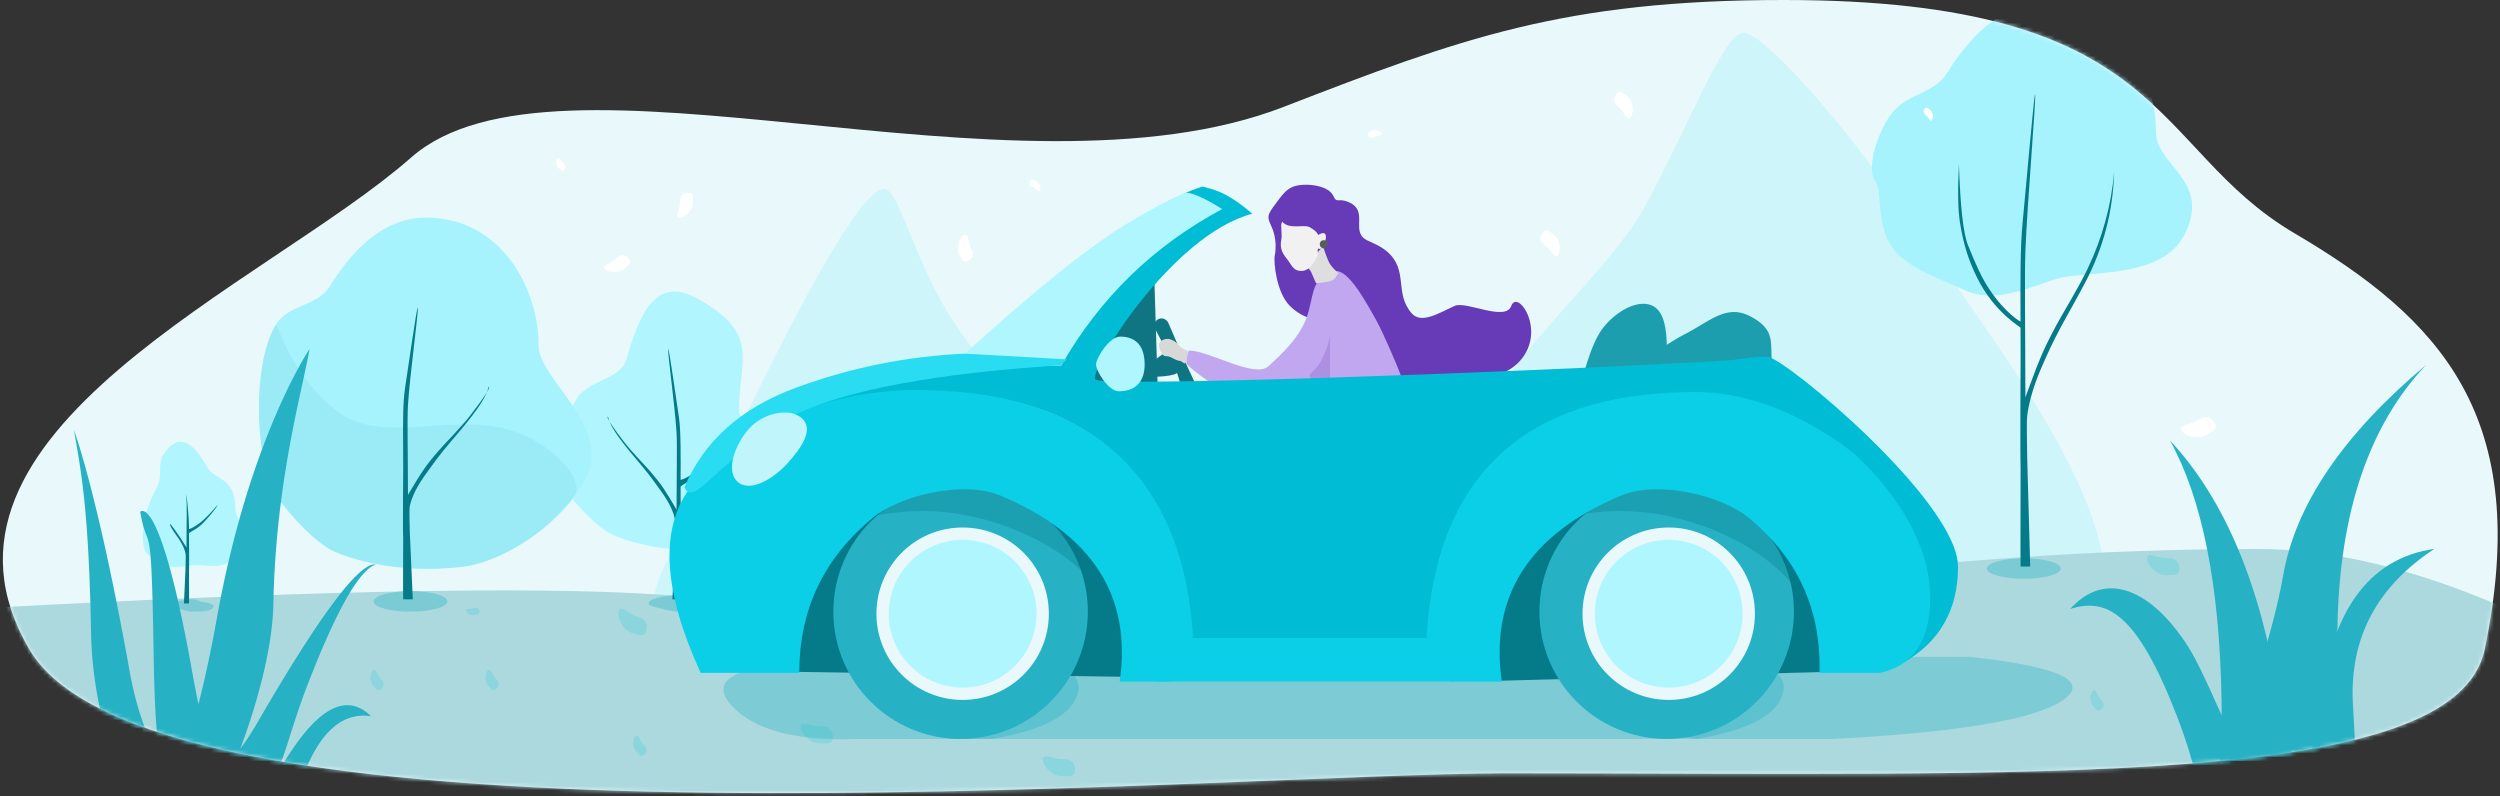 <svg xmlns="http://www.w3.org/2000/svg" xmlns:xlink="http://www.w3.org/1999/xlink" width="609" height="194">
    <rect width="100%" height="100%" fill="#333333" stroke="none"/>
    <defs><path id="a" d="M366.552 188.383c131.493 0 231.598 3.967 238.721-30.201 11.827-56.73-10.92-80.525-46.36-101.373C523.47 35.961 528.652 0 434.504 0c-53.63 0-78.931 9.448-121.815 26.04C246.71 51.57 135.367 7.386 100.177 38.35S-23.829 105.336 7.141 158.182c30.971 52.845 290.618 30.201 359.41 30.201z"/></defs><g fill="none" fill-rule="evenodd"><mask id="b" fill="#fff"><use xlink:href="#a"/></mask><use fill="#E9F9FB" xlink:href="#a"/><path fill="#CDF5FA" d="M427.679 176.415c27.786 0 85.06 9.131 85.06-34.672 0-25.386-31.971-65.266-50.13-91.894C449.436 30.53 429.728 8 424.713 8c-4.754 0-12.648 21.134-23.768 41.85-8.44 15.725-30.654 33.697-38.448 50.15-7.703 16.26-3.59 18.443-8.632 30.192-16.583 38.647 46.029 46.223 73.815 46.223zm-212.362-7.532c21.229 0 51.952 3.94 51.952-29.527 0-19.394-20.579-39.876-34.452-60.22C222.752 64.376 219.15 46 215.317 46c-6.39 0-25.337 37.561-39.135 66.69-5.885 12.422-11.142 17.69-14.994 26.666-12.67 29.527 32.9 29.527 54.129 29.527z" mask="url(#b)"/><path fill="#ABD9DE" d="M-1 148c70.477-3.818 121.68-5.019 153.609-3.603 20.557.912 87.337 7.264 203.521 3.603 56.91-1.793 110.804-14.266 193.838-14.266 18.112 0 38.123 4.756 60.032 14.266v52H-1c-4.592-18.333-6.624-31.476-6.094-39.431.529-7.955 2.56-12.144 6.094-12.569z" mask="url(#b)"/><g mask="url(#b)"><path fill="#B1F6FF" d="M176.396 133.59c9.465-1.14 17.013-4.085 20.968-13.29 4.607-10.727-17.32-13.372-17.32-20.407 0-12.28 5.468-18.76-10.684-27.438-10.82-5.812-14.369 7.127-16.833 15.23-1.47 4.83-9.451 4.943-12.098 9.522-5.494 9.504-7.13 16.103-3.462 21.19 3.074 4.265 8.604 10.44 12.866 12.157 10.365 4.175 21.528 3.64 26.563 3.035z"/><path fill="#7BCBD4" d="M165.87 149c4.346 0 7.13-.538 7.13-1.642 0-.794-1.403-1.198-4.04-1.521-1.032-.127-1.867-.837-3.09-.837-4.346 0-7.87.895-7.87 2 0 .563 1.414.843 2.887 1.206 1.417.35 2.852.794 4.983.794z"/><path fill="#057B8A" d="M162.778 85.042c-.155 1.044 1.636 13.96 2.027 20.306.187 3.036 0 10.998 0 18.79-2.77-4.672-3.466-5.895-6.364-9.264-1.451-1.687-4.65-4.896-6.542-7.375-3.047-3.994-4.309-5.99-3.783-5.99.257 1.752 2.257 4.859 5.998 9.318 3.096 3.692 3.783 4.428 6.445 8.172 1.071 1.508 3.27 4.44 3.866 7.551.173.907 0 3.804 0 5.43 0 .45-.207 5.123-.62 14.02h1.988c.07 0-.015-12.637 0-12.822.111-1.367 0-13.047 0-14.527 0-.539 2.835-1.473 5.215-3.777 2.087-2.02 5.988-6.756 5.992-7.375 0-.069-3.903 4.685-6.89 6.947-2.987 2.262-4.317 2.476-4.317 2.45.039-5.197.09-12.143-.42-15.388-.662-4.194-2.466-17.341-2.595-16.466z"/></g><path fill="#26B2C4" d="M556.155 140.288c2.997-17.285 14.596-34.403 34.796-51.354-13.84 14.663-21.02 35.86-21.54 63.592-.468 25.042-8.42 44.518-18.31 61.562-2.108 3.634-3.842 3.634-5.2 0l-14.475.956s20.234-48.828 24.73-74.756z" mask="url(#b)"/><path fill="#26B2C4" d="M555.165 170.7c-4.347-27.96-13.202-49.094-26.564-63.403 7.859 14.177 12.047 35.131 12.566 62.863.468 25.042-5.19 32.767 4.7 49.81 2.108 3.635 3.841 3.635 5.2 0h44.03s-33.41-7.332-39.932-49.27z" mask="url(#b)"/><path fill="#26B2C4" d="M549.408 191.207c15.815 28.044 23.488 16.32 23.488 16.32s-18.651 12.59-23.488 8.549c-15.123-12.633-10.021-18.045-19.026-41.417-9.972-25.882-17.376-28.987-26.082-26.334 9.152-10.068 20.336-3.883 28.665 9.092 4.508 7.02 10.849 24.166 16.443 33.79z" mask="url(#b)"/><path fill="#26B2C4" d="M564.949 173.024c2.584-23.92 11.943-37.027 28.077-39.32-14.056 9.225-20.679 21.773-19.867 37.643.734 14.332 1.302 10.895-3.67 21.032-1.59 3.242-14.286.999-14.286.999s8.003-1.99 9.746-20.354z" mask="url(#b)"/><g mask="url(#b)"><g transform="translate(456 1)"><path fill="#A7F3FD" d="M47.611 66.357c10.926-1.316 24.533-.713 29.098-11.35 5.318-12.394-7.514-15.758-7.514-23.887C69.195 16.93 59.84 0 41.8 0 30.793 0 23.145 8.94 18.319 16.784c-3.055 4.966-9.349 4.863-13.228 9.498C1.893 30.104-1.744 39.673.926 43.397 2.604 45.737.857 53.61 5.091 59.49c3.549 4.928 12.76 7.927 17.56 10.205 8.595 4.08 19.149-2.637 24.96-3.337z"/><ellipse cx="37" cy="137.5" fill="#7BCBD4" rx="9" ry="2.5"/><path fill="#057B8A" d="M39.767 22.079c.181 1.97-1.926 26.317-2.386 38.282-.22 5.724 0 20.735 0 35.425 3.26-8.809 4.079-11.115 7.488-17.465 1.707-3.182 5.472-9.232 7.697-13.904 3.586-7.53 5.73-15.35 6.434-23.458-.257 9.43-2.586 18.348-6.988 26.756-3.643 6.959-6.504 11.323-9.634 18.382-1.261 2.842-3.85 8.37-4.55 14.236-.204 1.709 0 7.17 0 10.235 0 .848.244 9.659.73 26.432h-2.34c-.081 0 .018-23.824 0-24.172-.13-2.579 0-24.597 0-27.387 0-2.323-.006-4.514-.015-6.586 0-.264-6.355-3.618-10.613-12.276-2.114-4.299-3.324-8.162-4.16-13.457-.48-3.04-.558-7.78-.235-14.224.312 10.322 1.054 16.944 2.226 19.866 1.88 4.687 3.34 7.937 5.15 10.652 3.93 5.895 7.633 8 7.632 7.903-.046-9.797-.091-18.08.51-24.197.778-7.908 2.901-32.693 3.054-31.043z"/></g></g><g mask="url(#b)"><path fill="#B1F6FF" d="M45.705 137.812c6.01-.723 8.444 2.017 12.678-3.441 4.449-5.734-1.039-6.042-1.039-10.508 0-7.797-5.053-6.746-6.928-10.178-3.87-7.08-7.411-7.728-10.49-3.162-1.786 2.649-.117 5.443-1.798 8.35-3.488 6.035-4.411 14.67-1.933 16.37 5.567 3.815 6.313 2.954 9.51 2.57z"/><path fill="#7BCBD4" d="M47.247 149c2.897 0 4.753-.403 4.753-1.232 0-.595-.935-.898-2.693-1.14-.689-.095-1.245-.628-2.06-.628-2.898 0-5.247.672-5.247 1.5 0 .422.943.632 1.925.905.944.262 1.9.595 3.322.595z"/><path fill="#057B8A" d="M45.43 121.676c.117 1.891 0 6.851 0 11.706a54.323 54.323 0 0 0-3.95-5.772c-.224.158.214 1.015 1.315 2.57.665.94 2.03 2.765 2.4 4.704.107.565 0 2.37 0 3.382 0 .28-.129 3.192-.385 8.734h1.234c.043 0-.01-7.872 0-7.987.069-.852 0-8.128 0-9.05 0-.336 1.76-.917 3.237-2.353 1.296-1.259 3.716-4.209 3.719-4.594 0-.043-2.423 2.918-4.277 4.327-1.853 1.41-2.68 1.543-2.68 1.526.025-3.237-.855-11.147-.612-7.193z"/></g><g mask="url(#b)"><g transform="translate(63 53)"><path fill="#A7F3FD" d="M49.603 85.08c10.925-1.315 25.942-11.803 30.507-22.44 5.318-12.394-11.915-23.39-11.915-31.519C68.195 16.93 58.84 0 40.8 0 29.793 0 22.145 8.94 17.319 16.784c-3.055 4.966-10.173 4.207-13.228 9.498-6.342 10.982-4.234 35.366 0 41.245 3.549 4.928 9.931 12.063 14.85 14.047 11.965 4.823 24.85 4.207 30.662 3.507z"/><ellipse cx="37" cy="93.5" fill="#7BCBD4" rx="9" ry="2.5"/><path fill="#90E3EF" d="M49.603 85.08c6.104-.735 13.485-4.333 19.607-9.221.192-.153 4.41-3.914 7.79-8.194 2.695-3.414-5.78-13.66-17.442-16.355-14.354-3.316-30.14 3.97-40.616-4.31C7.309 37.806 4.692 25.24 4.09 26.282c-6.342 10.982-4.234 35.366 0 41.245 3.549 4.928 9.931 12.063 14.85 14.047 11.965 4.823 24.85 4.207 30.662 3.507z" opacity=".501"/><path fill="#057B8A" d="M38.767 22.049c.181 1.216-1.926 16.247-2.386 23.635-.22 3.534 0 12.801 0 21.871 3.26-5.439 4.079-6.863 7.488-10.783 1.707-1.964 5.472-5.7 7.697-8.584 3.586-4.65 5.07-6.974 4.451-6.974-.303 2.04-2.655 5.656-7.057 10.847-3.643 4.297-4.452 5.154-7.582 9.512-1.261 1.755-3.85 5.167-4.55 8.789-.204 1.055 0 4.427 0 6.32 0 .523.244 5.962.73 16.318h-2.34c-.081 0 .018-14.709 0-14.924-.13-1.592 0-15.185 0-16.908 0-1.434-.006-2.787-.015-4.066v-.949c-.046-6.048-.091-11.162.51-14.939.778-4.882 2.901-20.184 3.054-19.165z"/></g></g><path fill="#26B2C4" d="M58.599 199.336l-.054.044a2.31 2.31 0 0 1-.95.46 15 15 0 0 0 .89 1.21c6.589 1.912 11.7 1.01 11.7 1.01H59.44c1.731 1.561 2.787 1.003 2.787 1.003l-5.841-1.003H53.61c-2.644 1.8-4.767 2.68-6.368 2.637a.87.87 0 0 1-.108-.004c-1.14-.061-2.009-.604-2.604-1.63a29.991 29.991 0 0 1-.125-.217l-5.961.393c-.629.95-1.35.998-2.166.143l-.944.063s.182-.171.518-.58a9.323 9.323 0 0 1-.518-.805c-7.002-12.066-12.814-29.966-13.146-47.695-.55-29.449-2.293-39.021-4.188-49.624 0 0 5.72 14.952 13.591 58.845 1.635 9.116 4.255 16.105 7.381 21.458-1.411-9.706-1.445-20.652-1.64-31.06-.55-29.45-1.286-18.69-3.18-29.294 0 0 4.713-5.379 12.584 38.514a310.46 310.46 0 0 0 1.607 8.343c1.512-5.915 3.035-12.868 4.498-21.025C60.71 106.629 75.423 85 75.423 85c-1.895 10.603-8.276 32.646-8.827 62.095-.194 10.422-3.731 23.661-8.036 35.255 1.49-1.99 3.028-4.335 4.587-7.1 14.938-25.702 24.403-38.29 28.395-37.762-4.113 1.47-9.7 11.368-16.759 29.69-4.248 11.026-5.291 17.685-8.682 23.548.683-.97 1.38-2.07 2.086-3.321 8.559-14.726 15.955-19.04 22.19-12.943-6.887-1.016-12.353 3.725-16.398 14.223-3.652 9.48-2.295 7.42-8.429 12.545-1.213 1.013-4.567-.552-6.951-1.894z" mask="url(#b)"/><path fill="#FFF" d="M165.614 52.931c1.38 0 3.193-1.865 3.193-3.522 0-1.657.185-2.409-1.195-2.409-1.381 0-1.998.752-1.998 2.41 0 1.656-1.381 3.521 0 3.521zm-18.188 12.631c.96.993 3.56 1.001 4.752-.15 1.192-1.15 1.862-1.54.903-2.533-.96-.994-1.93-.915-3.121.236-1.192 1.15-3.493 1.453-2.534 2.447zm87.374-8.264c-1.207.669-1.888 3.18-1.085 4.628.803 1.45 1.006 2.197 2.213 1.528 1.208-.67 1.383-1.627.58-3.076s-.5-3.75-1.708-3.08zm18.565-10.958c.282-.667-.246-1.924-1.046-2.263-.8-.34-1.124-.583-1.407.084-.283.666-.046 1.118.753 1.457.8.34 1.417 1.388 1.7.721zm83.167-13.887c-.362-.626-1.684-.96-2.436-.526-.752.434-1.142.547-.78 1.174.361.627.865.71 1.617.276.752-.435 1.96-.297 1.599-.924zm60.705-3.931c.911-1.125.588-3.833-.762-4.926s-1.841-1.74-2.752-.615c-.91 1.125-.705 2.124.645 3.217s1.958 3.449 2.87 2.324zm73.382.738c.455-.562.293-1.915-.382-2.462-.675-.546-.92-.87-1.375-.308-.456.563-.353 1.062.322 1.609.675.547.98 1.724 1.435 1.162zm60.819 75.648c.985 1.517 4.33 2.178 6.15.996 1.821-1.183 2.78-1.516 1.795-3.034-.986-1.517-2.253-1.659-4.074-.476-1.82 1.182-4.856.996-3.871 2.514z"/><path fill="#8BD5DD" d="M195.028 177.075c.063 1.808 2.59 4.097 4.76 4.021 2.169-.075 3.163.133 3.1-1.676-.064-1.808-1.077-2.582-3.247-2.506-2.17.076-4.676-1.647-4.613.161zm59 8c.063 1.808 2.59 4.097 4.76 4.021 2.169-.075 3.163.133 3.1-1.676-.064-1.808-1.077-2.582-3.247-2.506-2.17.076-4.676-1.647-4.613.161zm269-49c.063 1.808 2.59 4.097 4.76 4.021 2.169-.075 3.163.133 3.1-1.676-.064-1.808-1.077-2.582-3.247-2.506-2.17.076-4.676-1.647-4.613.161zM150.73 148.831c-.53 1.73 1.114 4.717 3.19 5.352 2.077.634 2.949 1.155 3.478-.576.529-1.73-.178-2.792-2.254-3.426-2.076-.635-3.885-3.08-4.414-1.35zm-31.92 14.504c-.78.754-.786 2.8.119 3.737.904.937 1.21 1.463 1.992.71.78-.755.719-1.518-.186-2.455s-1.143-2.746-1.924-1.992zm36 16c-.78.754-.786 2.8.119 3.737.904.937 1.21 1.463 1.992.71.78-.755.719-1.518-.186-2.455s-1.143-2.746-1.924-1.992zm-64-16c-.78.754-.786 2.8.119 3.737.904.937 1.21 1.463 1.992.71.78-.755.719-1.518-.186-2.455s-1.143-2.746-1.924-1.992zm419 5c-.78.754-.786 2.8.119 3.737.904.937 1.21 1.463 1.992.71.78-.755.719-1.518-.186-2.455s-1.143-2.746-1.924-1.992zm-396.304-19.499c.248.68 1.491 1.239 2.308.942.816-.297 1.22-.34.972-1.02-.248-.681-.729-.85-1.545-.553-.816.297-1.983-.049-1.735.631z"/><path fill="#FFF" d="M379.564 62.123c.851-1.171.386-3.858-1.02-4.88-1.405-1.02-1.928-1.64-2.78-.47-.85 1.171-.592 2.158.813 3.18 1.405 1.02 2.136 3.341 2.987 2.17zM135.77 38.516c-.456.562-.294 1.916.38 2.463.676.546.921.87 1.377.307.455-.562.352-1.062-.323-1.608-.675-.547-.979-1.725-1.434-1.162z"/><g><path fill="#26B2C4" d="M383.748 159l40.037 1c8.857 2.014 12.233 5.36 10.129 10.04-2.104 4.678-8.951 7.998-20.54 9.96l-16.618-2.261-13.008-18.74zm-187.67 2.26l55.936-1.26c8.856 2.014 12.233 5.36 10.128 10.04-2.104 4.678-8.95 7.998-20.54 9.96h-32.516c-15.062.588-25.351-2.12-30.867-8.126-5.517-6.006.436-9.544 17.859-10.613z" opacity=".355"/><path fill="#26B2C4" d="M231 160h248.68c21.88 2.347 29.502 5.86 22.867 10.538-6.635 4.678-25.202 7.832-55.7 9.462H231v-20z" opacity=".355"/><path fill="#107582" d="M279.805 91.82c1.094 0 7.084-.06 7.084-1.308s-1.29-4.76-2.384-4.76c-1.095 0-5.41 3.512-5.41 4.76 0 1.248-.385 1.308.71 1.308z"/><path fill="#107582" d="M282.205 77.727c.93-.417 2.008.02 2.424.98 1.384 3.199 2.29 5.324 2.72 6.375.448 1.1 1.855 4.164 4.22 9.19.44.934.07 2.061-.827 2.518a1.77 1.77 0 0 1-.157.071c-.955.375-2.021-.126-2.382-1.12a1.979 1.979 0 0 1-.042-.13c-.882-3.079-1.458-4.95-1.728-5.611-.297-.727-1.973-4.013-5.03-9.857-.439-.839-.141-1.89.665-2.347.045-.025.09-.048.137-.069z"/><g transform="translate(281 45)"><path fill="#673AB7" d="M29.915 4.395C32.056 1.512 33.117 0 37.204 0c2.033 0 4.713.547 5.949 1.83 1.072 1.115.7 1.77 1.716 1.98.097.02 1.249-.289 3.009.585 4.109 2.042.742 6.3 3.257 8.556 1.099.986 3.55 1.414 5.785 3.352 5.28 4.578 1.647 10.108 5.98 15.026 2.282 2.589 6.357.102 10.381-1.796 2.825-1.332 12.418 3.902 13.858 0 1.421-3.852 7.366 4.206 3.667 11.16-3.667 6.895-11.932 6.408-14.711 6.895-3.174.556-12.464 3.215-19.52-.635-7.936-4.328-13.597-15.234-15.159-14.678-2.95 1.051-5.958-.547-8.186-2.742-3.287-3.238-4.02-10.68-3.699-12.3.731-3.697-.56-6.571-.864-7.209-1.13-2.375-.894-2.745 1.248-5.629z"/><path fill="#D8D8D8" d="M3.457 41.79c1.052.186 1.626.912 2.948 1.136.62.105.98.669 1.217.588.32-.11.433-.935.78-1.32.448-.497.968-1.518.234-1.687-.809-.187-1.791-.633-2.29-1.24-1.128-1.373-3.119-2.578-4.827-.878-.54.538.16 2.43.75 3.01.606.596.51.272 1.188.392z"/><path fill="#C1A7EF" d="M44.53 71.383c1.137 1.273 20.829 18.458 23.286 12.282 4.785-12.024-6.413-34.073-7.472-37.001-.79-2.186-4.477-10.761-6.035-13.55-2.376-4.252-6.238-11.407-9.376-12.042-2.122-.43-4.284 1.096-5.462 3.49-.724 1.473-1.04 3.809-1.725 6.378-1.662 6.236-7.069 10.714-9.716 13.24-3.278 3.127-14.572-3.775-19.224-3.775-.357 0-.806 2.354-.806 3.131 0 .574 14.252 12.358 21.642 9.313 3.793-1.563 6.866-3.887 9.295-6.185 1.062 4.22.425 9.285-.816 16.278 1.528 3.938 6.14 8.14 6.41 8.441z"/><path fill="#AD90E2" d="M43 37v11.894c0 2.902-.723 12.186-3.532 17.106-.762-1.004-1.584-2.249-2.468-3.734 1.645-6.423 1.985-11.764 1.02-16.023 1.98-1.902 2.497-2.672 3.413-4.6.588-1.24 1.11-2.788 1.567-4.643z"/><path fill="#DEDEDE" d="M37 19.71L41.29 15c.639 1.949 1.141 3.273 1.507 3.973.367.7 1.1 1.55 2.203 2.55-.51.974-1.018 1.579-1.528 1.812-.51.233-1.802.455-3.88.665a133.002 133.002 0 0 1-1.079-2.478c-.25-.596-.755-1.2-1.513-1.813z"/><path fill="#F1F1F1" d="M36.301 20.984c1.728-.148 2.75-1.973 3.622-3.57.294-.54-.132-1.393.184-1.878.823.406 1.433-.48 1.765-1.894.579-2.46-.946-1.966-1.765-1.39-.369-.863-1.17-1.382-2.077-1.907-1.37-.794-4.97.685-6.678-1.345-.443.794-.17.978-.143 3.65.004.434-.166.95-.2 1.528-.123 2.16.96 3.118 1.796 4.306 1.01 1.435 1.47 2.673 3.496 2.5z"/><circle cx="41.5" cy="14.5" r="1" fill="#5A5A5A"/></g><g transform="translate(163 45)"><path fill="#107582" d="M106.131 35.606L118.23 24l.77 24.706h-17z"/><path fill="#1C9EAE" d="M247.183 36.529c6.053-3.032 10.24-7.514 16.016-4.566 5.777 2.95 5.17 5.903 5.336 9.251.11 2.232-.368 7.455-1.437 15.67h-26.944c-12.002.446-17.706-.143-17.112-1.768.89-2.439 18.088-15.556 24.141-18.587z"/><path fill="#1C9EAE" d="M227.862 34.415c3.682-4.327 8.93-6.684 12.093-4.708 3.163 1.975 2.997 7.87 3.163 11.218.11 2.232-.944 5.932-3.163 11.101l-18.51 1.768c-.593-.376-.593-1.377 0-3.003.89-2.438 2.735-12.05 6.417-16.376z"/><path fill="#057B8A" d="M30 68h89v52l-89-1.348zm172 0h89v50.422l-89.99 2.444z"/><circle cx="71" cy="104" r="31" fill="#26B2C4"/><circle cx="243" cy="104" r="31" fill="#26B2C4"/><circle cx="71.5" cy="104.5" r="19.5" fill="#AFF6FF" stroke="#E9F9FB" stroke-width="3"/><path fill="#0BCEE7" d="M124.555 110h60.157l6.47 11H119z"/><circle cx="243.5" cy="104.5" r="19.5" fill="#AFF6FF" stroke="#E9F9FB" stroke-width="3"/><path fill="#AFF6FF" d="M72.125 41.066c17.613-15.975 31.072-26.7 40.377-32.176 9.305-5.476 15.016-8.132 17.132-7.97l8.62 6.053c-8.36 5.166-14.378 9.344-18.053 12.534-3.675 3.19-11.857 11.336-24.545 24.437l-23.531-2.878z"/><path fill="#057B8A" d="M49 80.898c14.149-9.529 27.476-10.435 39.982-2.72s19.488 17.406 20.945 29.073c-4.464-10.098-12.675-17.687-24.633-22.766-11.958-5.08-24.056-6.276-36.294-3.587zm170 0c14.149-9.529 27.476-10.435 39.982-2.72s19.488 17.406 20.945 29.073c-4.464-10.098-12.675-17.687-24.633-22.766-11.958-5.08-24.056-6.276-36.294-3.587z" opacity=".313"/><path fill="#00BCD4" d="M95.528 44.02c9.412-16.444 22.473-29.14 39.184-38.087 0 0-6.04-3.977-8.814-3.977 0 0 1.935-.861 4.055-1.52 2.425.763 5.492.93 12.094 6.627-19.853 5.244-40.133 38.516-38.177 40.407 1.848 1.786 97.74-1.452 153.308-4.623 3.239-.185 7.457-1.138 10.389-.936 4.306.297 46.404 35.316 46.404 51.16 0 10.564-4.51 18.39-13.532 23.48-6.608-32.65-11.436-50.29-14.485-52.921-1.756-1.516-4.161-2.443-7.216-2.783-9.198-8.918-25.912-11.45-50.143-7.598-24.23 3.852-38.908 22.895-44.034 57.129h-57.769c-2.47-31.564-16.2-50.607-41.186-57.13-10.64-2.776-33.098-6.683-56.675 5.095-2.985 0-1.955-.704-1.218-1.335 8.957-7.674 31.562-12.003 67.815-12.988z"/><path fill="#0BCEE7" d="M80.795 75.76c22.31 9.393 31.964 24.483 28.96 45.272h12.374L127.598 110c-2.756-43.998-30.665-60-67.115-60C35.325 50 13.75 61.604 4.806 74.249-2.32 84.324-1.36 99.21 7.69 118.907h24.004c0-15.427 6.03-28.062 18.088-37.907 6.314-5.154 21.695-9.162 31.012-5.24zm151.008 0c-22.31 9.393-31.964 24.483-28.96 45.272h-12.374l-5.973-10.964c2.756-43.998 29.06-59.572 65.51-59.572 15.391 0 28.659 7.505 37.575 14.15 2.08 1.551 22.26 19.222 19.357 40.283-1.08 7.846-5.089 12.505-12.023 13.978h-14.69c.452-15.427-5.351-28.062-17.41-37.907-6.314-5.154-21.695-9.162-31.012-5.24z"/><path fill="#29DCF2" d="M30.84 49.47c13.325-4.903 27.025-7.68 41.1-8.328l24.939 1.394L95.288 44c-29.858 1.89-51.34 5.847-64.448 11.87-8.142 3.742-18.055 13.676-23.037 17.814-2.025 1.682-3.383 1.682-4.075 0 4.75-11.239 13.788-19.31 27.112-24.214z"/><path fill="#AFF6FF" d="M109.53 50.32c4.142 0 6.304-2.384 6.304-6.526 0-4.142-1.814-6.794-5.956-6.794-2.62 0-5.878 5.157-5.878 6.794 0 1.637 3.052 6.525 5.53 6.525z"/><path fill="#C1F5FC" d="M16.671 72.355c3.094 2.786 8.904-.874 12.154-4.484s6.603-8.199 3.51-10.985c-3.095-2.786-9.57-1.14-12.82 2.47-3.25 3.61-5.938 10.213-2.844 12.999z"/></g></g></g></svg>